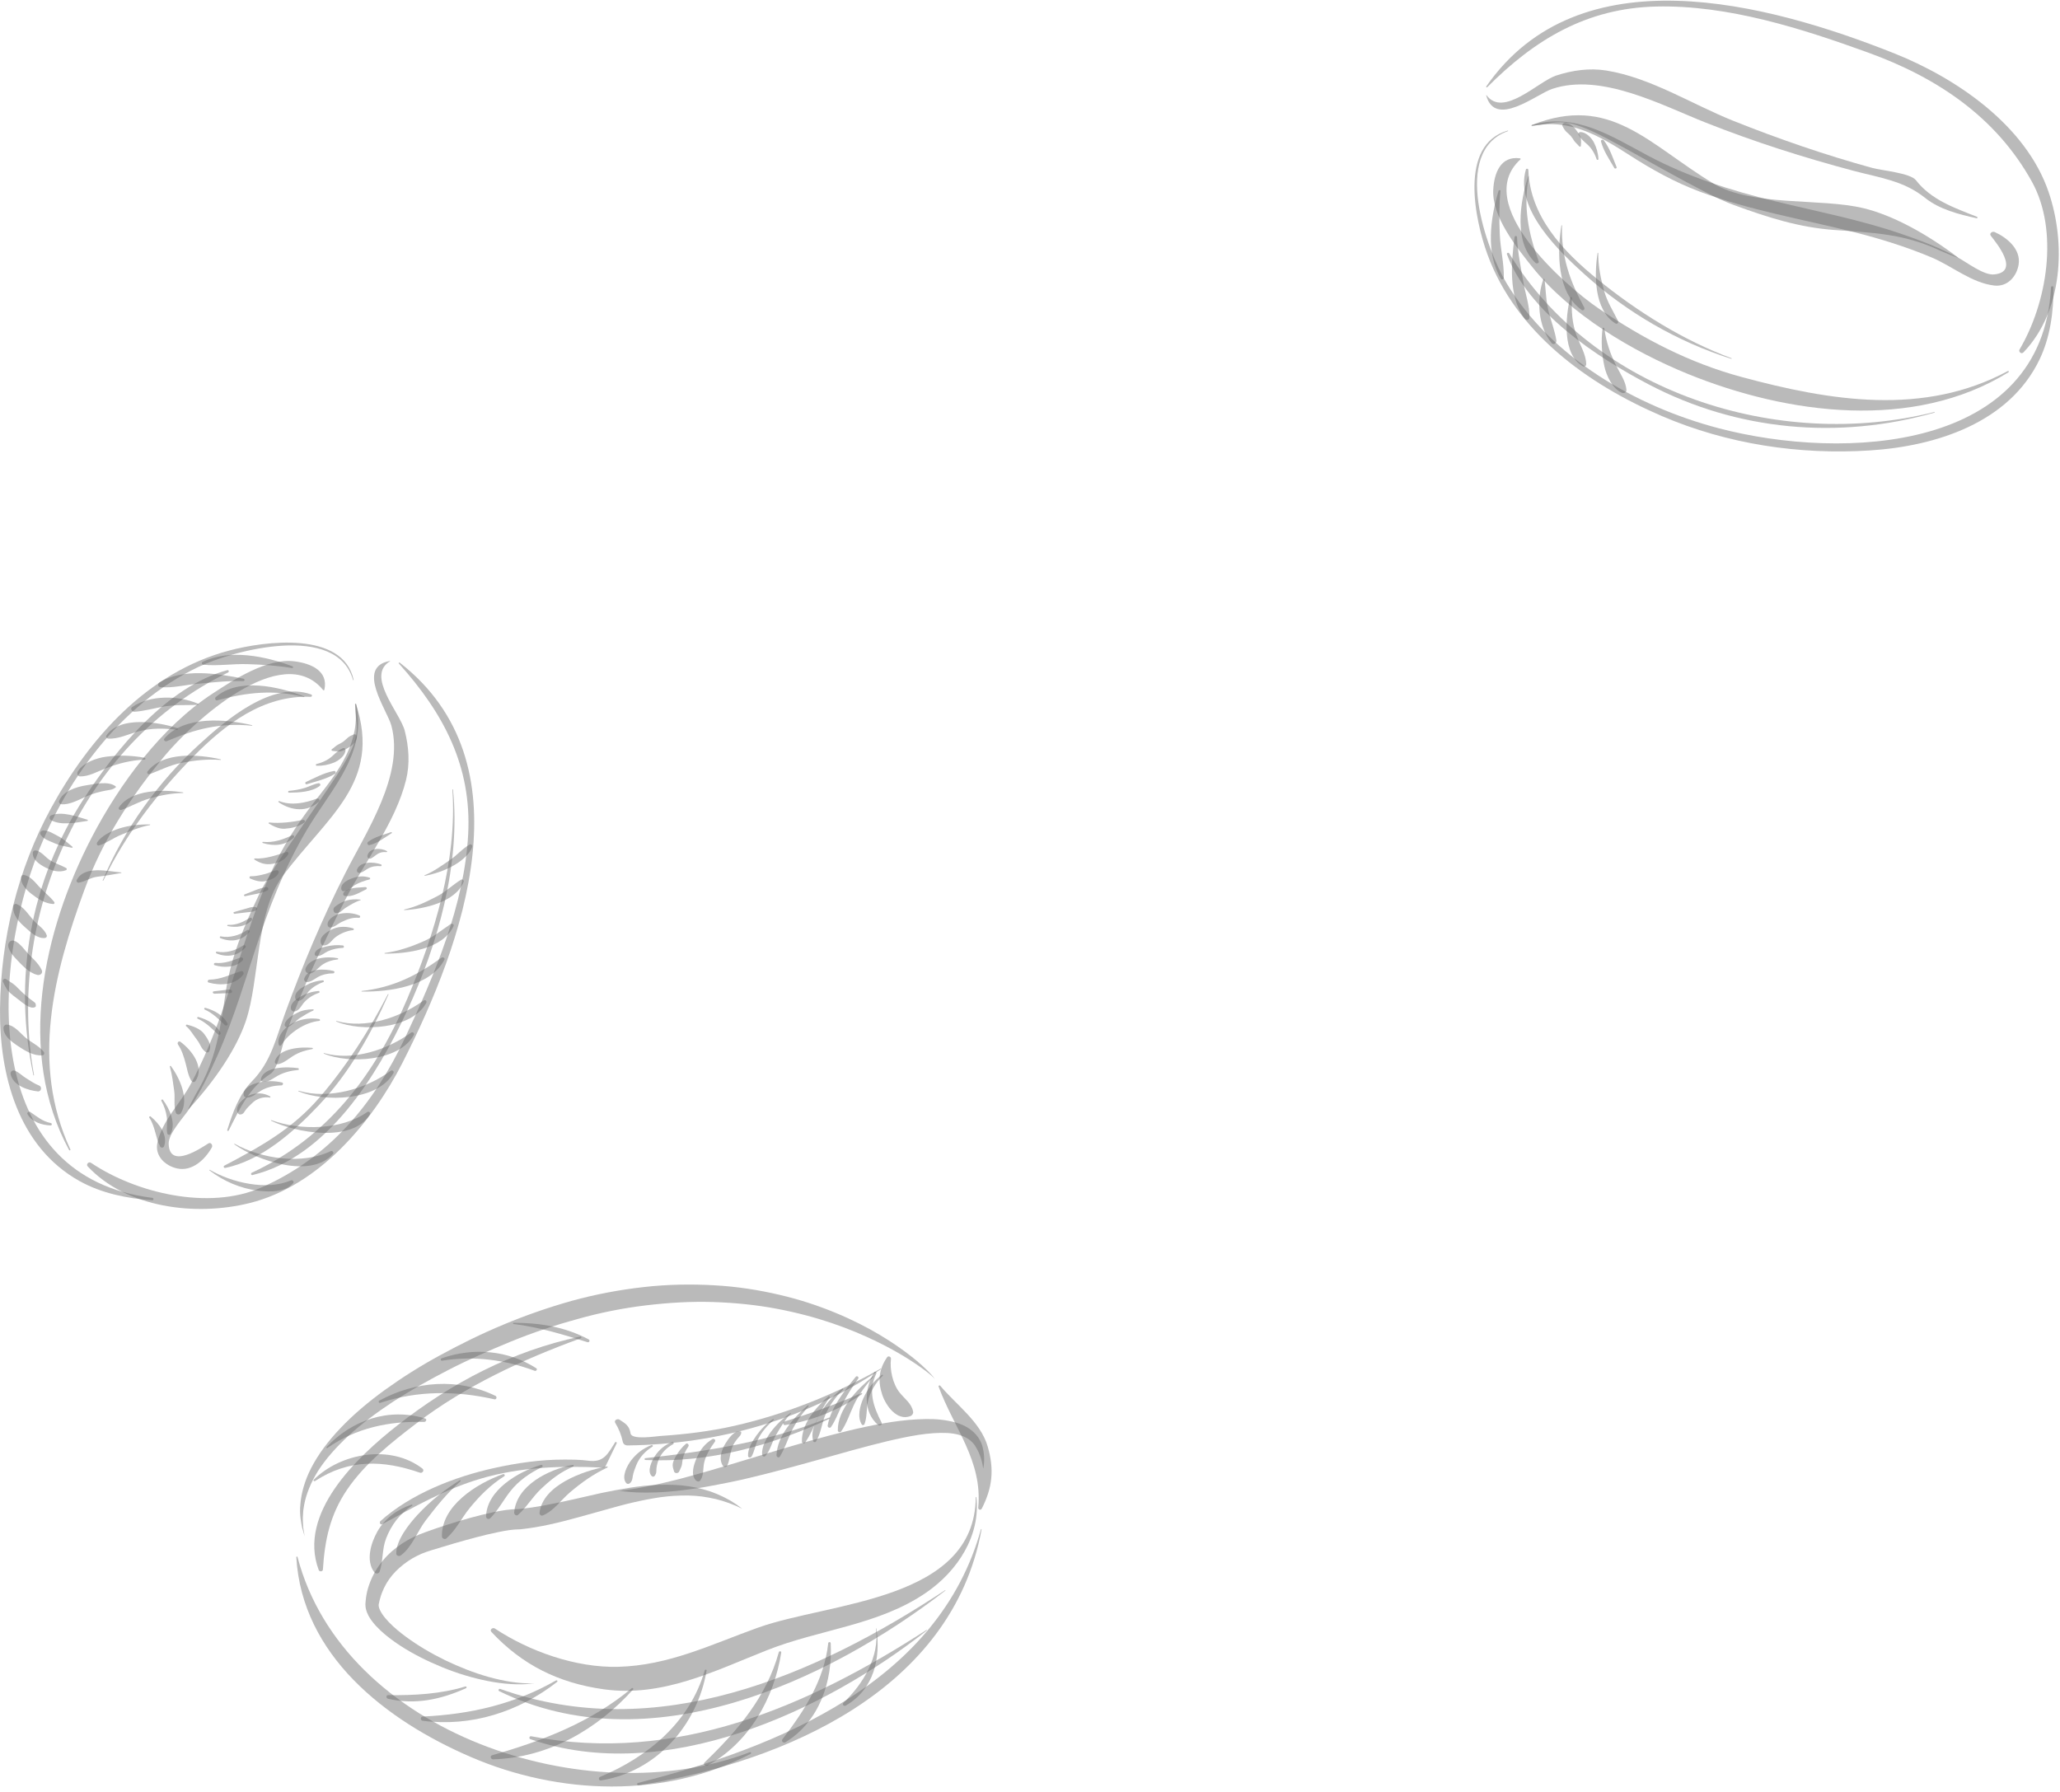 <svg width="292" height="254" viewBox="0 0 292 254" fill="none" xmlns="http://www.w3.org/2000/svg">
<path d="M217.189 17.884C222.425 16.724 226.786 19.297 230.987 22.001C234.15 24.035 237.343 25.811 240.877 27.144C247.947 29.808 255.505 31.065 262.819 32.91C266.567 33.853 270.254 35.003 273.811 36.502C276.747 37.742 279.443 40.087 282.66 40.478C284.575 40.71 285.866 39.159 286.133 37.517C286.487 35.329 284.501 33.684 282.733 32.894C282.416 32.753 281.926 33.076 282.192 33.422C282.833 34.262 286.46 38.546 282.66 38.905C281.178 39.045 278.826 37.207 277.518 36.502C274.962 35.12 272.209 34.079 269.456 33.138C263.667 31.157 257.607 29.988 251.665 28.544C245.435 27.029 239.295 25.093 233.636 22.086C228.434 19.323 223.292 15.895 217.143 17.72C217.033 17.75 217.079 17.91 217.189 17.884Z" fill="#6A6A6A" fill-opacity="0.46"/>
<path d="M210.662 13.505C211.906 18.224 217.776 13.358 219.995 12.611C226.955 10.263 235.564 14.926 241.82 17.398C248.637 20.095 255.641 22.331 262.735 24.215C266.482 25.211 269.822 25.61 272.872 28.049C274.937 29.701 277.637 30.373 280.173 30.938C280.313 30.971 280.36 30.782 280.229 30.733C277.043 29.472 273.736 28.333 271.587 25.554C270.79 24.522 266.702 24.169 265.394 23.807C258.697 21.969 252.124 19.7 245.687 17.127C239.831 14.785 233.992 11.014 227.699 9.999C225.3 9.613 222.861 9.966 220.582 10.71C218.026 11.546 213.087 16.738 210.702 13.489C210.685 13.47 210.655 13.483 210.662 13.505Z" fill="#6A6A6A" fill-opacity="0.46"/>
<path d="M215.468 22.445C212.678 22.057 211.781 24.581 211.664 26.912C211.47 30.726 214.967 35.065 217.213 37.87C222.592 44.586 231.317 49.781 239.269 53.017C253.377 58.76 271.222 61.115 284.699 52.772C284.805 52.707 284.712 52.544 284.599 52.606C272.663 59.018 259.433 56.84 246.86 53.441C239.479 51.447 232.942 48.041 226.673 43.78C221.691 40.397 208.614 28.871 215.511 22.605C215.561 22.563 215.545 22.455 215.468 22.445Z" fill="#6A6A6A" fill-opacity="0.46"/>
<path d="M210.812 12.36C217.529 5.618 224.88 1.164 234.733 0.926C244.903 0.681 255.401 4.044 264.837 7.466C274.607 11.008 282.952 16.618 288.008 25.738C291.888 32.741 290.163 42.958 286.266 49.544C286.069 49.877 286.539 50.249 286.816 49.959C292.425 44.098 292.879 34.485 290.373 27.184C287.15 17.797 277.38 11.093 268.461 7.547C250.493 0.407 223.825 -6.702 210.675 12.256C210.618 12.337 210.742 12.429 210.812 12.36Z" fill="#6A6A6A" fill-opacity="0.46"/>
<path d="M213.714 18.51C206.724 20.518 209.103 31.273 210.828 36.024C214.845 47.077 224.976 54.439 235.58 58.988C244.816 62.952 255.043 64.509 265.093 63.853C274.506 63.242 284.79 59.909 289.088 50.985C290.623 47.798 291.087 44.233 291.077 40.742C291.077 40.52 290.736 40.523 290.726 40.742C289.522 63.997 261.416 65.365 243.655 60.718C231.823 57.623 219.824 50.645 213.524 40.099C210.731 35.423 205.646 21.465 213.738 18.591C213.791 18.572 213.768 18.493 213.714 18.51Z" fill="#6A6A6A" fill-opacity="0.46"/>
<path d="M212.423 27.044C211.256 30.878 210.562 35.886 212.75 39.514C212.864 39.7 213.154 39.615 213.161 39.403C213.214 37.346 212.68 35.325 212.594 33.264C212.507 31.201 212.484 29.137 212.684 27.08C212.697 26.93 212.467 26.91 212.423 27.044Z" fill="#6A6A6A" fill-opacity="0.46"/>
<path d="M214.685 33.616C214.211 37.181 213.781 42.135 216.14 45.194C216.343 45.455 216.787 45.387 216.794 45.021C216.834 43.326 216.22 41.674 215.933 40.009C215.569 37.867 215.129 35.8 215.035 33.616C215.025 33.39 214.712 33.404 214.685 33.616Z" fill="#6A6A6A" fill-opacity="0.46"/>
<path d="M218.766 39.582C217.772 42.341 217.989 46.308 219.951 48.646C220.234 48.979 220.665 48.604 220.611 48.267C220.398 46.899 219.877 45.567 219.53 44.222C219.14 42.727 219.11 41.136 218.94 39.605C218.926 39.507 218.8 39.484 218.766 39.582Z" fill="#6A6A6A" fill-opacity="0.46"/>
<path d="M222.576 42.208C221.895 44.898 221.408 50.276 224.378 51.922C224.581 52.033 224.842 51.892 224.842 51.66C224.835 50.263 223.947 48.865 223.47 47.553C222.85 45.852 222.713 44.03 222.836 42.244C222.846 42.097 222.613 42.071 222.576 42.208Z" fill="#6A6A6A" fill-opacity="0.46"/>
<path d="M227.154 46.576C226.937 48.385 227.037 50.135 227.414 51.918C227.695 53.247 228.569 55.114 229.884 55.676C230.164 55.797 230.561 55.663 230.544 55.307C230.478 54.096 229.63 52.92 229.096 51.846C228.245 50.142 227.658 48.463 227.418 46.576C227.398 46.41 227.174 46.41 227.154 46.576Z" fill="#6A6A6A" fill-opacity="0.46"/>
<path d="M221.326 31.968C220.722 35.661 220.649 41.486 224.206 43.948C224.436 44.108 224.683 43.808 224.566 43.596C222.517 39.85 221.273 36.324 221.413 31.978C221.416 31.929 221.336 31.919 221.326 31.968Z" fill="#6A6A6A" fill-opacity="0.46"/>
<path d="M216.607 25.034C215.466 28.603 214.525 34.34 217.662 37.275C217.842 37.441 218.196 37.278 218.102 37.023C216.628 33.004 215.913 29.347 216.691 25.057C216.701 25.004 216.624 24.982 216.607 25.034Z" fill="#6A6A6A" fill-opacity="0.46"/>
<path d="M226.458 35.868C225.974 38.898 225.92 43.95 228.993 45.856C229.234 46.007 229.461 45.723 229.354 45.504C228.65 44.061 227.836 42.846 227.392 41.269C226.885 39.473 226.541 37.752 226.544 35.878C226.544 35.832 226.464 35.819 226.458 35.868Z" fill="#6A6A6A" fill-opacity="0.46"/>
<path d="M245.424 50.782C238.567 48.238 232.084 44.173 226.458 39.605C221.496 35.582 216.875 30.655 216.638 24.089C216.631 23.896 216.347 23.854 216.291 24.043C214.662 29.594 220.999 35.644 224.653 38.932C230.562 44.251 237.753 48.453 245.4 50.863C245.457 50.883 245.477 50.801 245.424 50.782Z" fill="#6A6A6A" fill-opacity="0.46"/>
<path d="M274.193 58.408C252.057 63.985 225.903 55.636 213.925 35.917C213.828 35.754 213.534 35.862 213.604 36.048C216.624 44.23 226.277 50.607 233.708 54.499C246.254 61.072 260.592 62.362 274.216 58.493C274.269 58.476 274.246 58.395 274.193 58.408Z" fill="#6A6A6A" fill-opacity="0.46"/>
<path d="M226.576 22.542C226.536 21.713 226.313 20.942 225.936 20.198C225.609 19.558 224.791 18.683 223.991 18.725C223.84 18.735 223.667 18.888 223.737 19.052C223.947 19.544 224.534 20.07 224.941 20.423C225.602 20.997 226.053 21.762 226.319 22.578C226.363 22.712 226.586 22.692 226.576 22.542Z" fill="#6A6A6A" fill-opacity="0.46"/>
<path d="M229.145 23.684C228.614 22.384 228.194 21.029 227.34 19.902C227.196 19.716 226.873 19.818 226.939 20.069C227.306 21.431 228.121 22.593 228.825 23.814C228.921 23.981 229.222 23.866 229.145 23.684Z" fill="#6A6A6A" fill-opacity="0.46"/>
<path d="M224.085 20.674C224.119 20.345 224.122 20.021 224.095 19.695C224.065 19.332 223.788 18.967 223.592 18.673C223.158 18.026 222.701 17.54 221.9 17.429C221.61 17.386 221.336 17.647 221.503 17.931C221.646 18.173 221.753 18.395 221.947 18.604C222.144 18.816 222.39 18.993 222.591 19.208C222.798 19.433 222.961 19.695 223.125 19.949C223.305 20.237 223.628 20.462 223.839 20.74C223.919 20.844 224.072 20.805 224.085 20.674Z" fill="#6A6A6A" fill-opacity="0.46"/>
<path d="M217.169 17.781C220.286 17.712 220.87 16.39 225.768 18.643C230.219 20.687 241.124 27.374 245.752 29.059C250.51 30.793 254.938 32.242 260.05 32.605C265.572 32.997 269.96 33.134 275.035 35.544C275.402 35.717 277.852 36.739 277.535 36.5C272.933 33.013 268.172 30.492 264.184 29.523C258.081 28.037 248.371 29.336 242.876 26.019C233.65 20.445 228.294 13.298 217.159 17.719C217.123 17.732 217.129 17.778 217.169 17.781Z" fill="#6A6A6A" fill-opacity="0.46"/>
<path d="M132.508 195.489C132.508 195.489 132.241 195.159 131.624 194.673C131.013 194.173 130.069 193.504 128.835 192.71C126.355 191.14 122.622 189.167 117.87 187.554C115.498 186.751 112.872 186.056 110.055 185.524C107.242 184.995 104.233 184.684 101.116 184.58C98 184.475 94.776 184.668 91.526 185.057C88.28 185.448 85.006 186.098 81.803 187.009C78.593 187.888 75.437 188.945 72.387 190.196C69.35 191.45 66.374 192.756 63.591 194.193C60.808 195.623 58.172 197.108 55.78 198.666C53.398 200.24 51.235 201.853 49.413 203.518C47.608 205.196 46.11 206.897 45.052 208.576C44.008 210.26 43.387 211.893 43.124 213.29C43.077 213.643 42.993 213.976 42.977 214.293C42.957 214.61 42.94 214.91 42.923 215.188C42.923 215.743 42.96 216.219 42.987 216.608C43.117 217.375 43.184 217.783 43.184 217.783C43.184 217.783 43.064 217.385 42.84 216.631C42.69 215.87 42.423 214.711 42.58 213.222C42.7 211.74 43.16 209.937 44.128 208.073C45.089 206.208 46.51 204.285 48.289 202.424C50.067 200.556 52.2 198.741 54.592 197.014C56.984 195.293 59.611 193.624 62.433 192.096C65.256 190.562 68.226 189.083 71.353 187.786C74.462 186.48 77.736 185.341 81.062 184.407C84.399 183.489 87.816 182.843 91.209 182.464C94.603 182.072 97.983 182.023 101.23 182.206C104.48 182.382 107.596 182.879 110.489 183.558C113.389 184.227 116.055 185.125 118.437 186.111C123.219 188.08 126.826 190.441 129.155 192.276C130.329 193.19 131.174 194 131.727 194.565C132.285 195.13 132.508 195.489 132.508 195.489Z" fill="#6A6A6A" fill-opacity="0.46"/>
<path d="M139.372 208.202C139.372 208.202 139.345 207.98 139.265 207.585C139.185 207.19 139.035 206.616 138.751 205.946C138.671 205.78 138.594 205.607 138.494 205.43C138.427 205.303 138.284 205.065 138.177 204.895C137.964 204.591 137.65 204.261 137.276 204.01C136.519 203.497 135.461 203.21 134.243 203.145C133.022 203.083 131.654 203.197 130.212 203.409C128.764 203.634 127.239 203.964 125.661 204.336C122.504 205.097 119.144 206.057 115.761 207.007C112.377 207.951 108.964 208.878 105.724 209.629C104.106 210.011 102.521 210.321 101.016 210.602C99.514 210.893 98.076 211.099 96.745 211.259C94.082 211.595 91.83 211.637 90.265 211.572C89.484 211.543 88.87 211.471 88.456 211.425C88.043 211.37 87.822 211.337 87.822 211.337C87.822 211.337 88.043 211.311 88.456 211.259C88.87 211.216 89.471 211.115 90.231 211.001C91.75 210.746 93.888 210.295 96.424 209.636C97.692 209.306 99.057 208.914 100.502 208.509C101.95 208.098 103.462 207.624 105.037 207.158C108.183 206.211 111.543 205.176 114.943 204.219C118.347 203.269 121.794 202.384 125.114 201.796C126.775 201.502 128.404 201.297 129.975 201.212C130.763 201.169 131.534 201.153 132.284 201.176C133.039 201.208 133.773 201.293 134.473 201.427C135.177 201.561 135.851 201.747 136.469 202.021C137.089 202.296 137.64 202.665 138.077 203.092C138.517 203.523 138.831 203.984 139.058 204.483C139.155 204.722 139.215 204.878 139.282 205.143C139.338 205.358 139.375 205.567 139.412 205.763C139.539 206.547 139.509 207.164 139.465 207.579C139.448 207.784 139.418 207.938 139.398 208.042C139.382 208.147 139.372 208.202 139.372 208.202Z" fill="#6A6A6A" fill-opacity="0.46"/>
<path d="M105.204 213.878L104.28 213.454L103.343 213.085L102.392 212.765C102.071 212.667 101.748 212.592 101.427 212.503C100.78 212.353 100.129 212.242 99.479 212.147L98.498 212.05L97.513 212.007C96.853 212.004 96.199 212.02 95.545 212.056C94.891 212.098 94.237 212.167 93.586 212.255C92.281 212.445 90.987 212.706 89.695 213.003C88.401 213.303 87.113 213.656 85.821 214.028L81.911 215.112C79.281 215.837 76.579 216.506 73.746 216.8L73.682 216.807H73.555C72.715 216.807 71.633 216.983 70.609 217.199C69.565 217.414 68.514 217.662 67.463 217.943C66.415 218.227 65.36 218.505 64.313 218.815L61.176 219.762C60.629 219.925 60.242 220.065 59.708 220.284C59.294 220.47 58.847 220.686 58.42 220.941C57.569 221.443 56.795 222.057 56.104 222.749C55.417 223.448 54.846 224.248 54.429 225.127C54.222 225.564 54.042 226.018 53.912 226.488C53.835 226.72 53.785 226.958 53.735 227.197L53.695 227.376L53.685 227.422V227.435C53.678 227.484 53.688 227.38 53.685 227.393V227.419L53.675 227.52C53.665 227.615 53.682 227.575 53.675 227.608C53.672 227.621 53.685 227.677 53.685 227.709C53.732 228.033 53.932 228.45 54.199 228.842C54.463 229.237 54.796 229.619 55.15 229.992C55.867 230.73 56.691 231.409 57.552 232.042C59.278 233.309 61.159 234.416 63.118 235.369C65.08 236.31 67.119 237.126 69.231 237.724C71.34 238.305 73.529 238.71 75.751 238.641C73.545 238.928 71.28 238.729 69.088 238.298C66.889 237.857 64.736 237.195 62.664 236.346C60.589 235.494 58.57 234.494 56.672 233.257C55.727 232.63 54.81 231.954 53.952 231.161C53.528 230.759 53.114 230.335 52.744 229.838C52.377 229.345 52.023 228.79 51.857 228.046C51.84 227.944 51.82 227.866 51.81 227.745C51.8 227.641 51.793 227.468 51.797 227.425L51.8 227.324L51.806 227.22L51.813 227.164L51.833 226.942C51.86 226.642 51.893 226.344 51.953 226.051C52.053 225.46 52.237 224.882 52.45 224.317C52.881 223.187 53.515 222.132 54.296 221.202C55.07 220.265 56.004 219.465 57.022 218.799C57.526 218.466 58.06 218.168 58.644 217.884C59.121 217.656 59.765 217.388 60.272 217.215C61.33 216.826 62.387 216.467 63.455 216.131C64.523 215.791 65.597 215.462 66.685 215.168C67.773 214.871 68.877 214.596 70.002 214.358C71.143 214.136 72.264 213.924 73.642 213.934L73.455 213.937C74.096 213.871 74.74 213.796 75.384 213.705C76.031 213.61 76.679 213.499 77.329 213.378C78.624 213.13 79.932 212.863 81.243 212.562L85.214 211.658C86.552 211.38 87.903 211.119 89.272 210.907C89.956 210.802 90.646 210.708 91.337 210.632C92.031 210.567 92.728 210.521 93.429 210.495C94.13 210.472 94.831 210.476 95.531 210.502L96.586 210.57L97.63 210.701L98.668 210.887L99.689 211.132C100.026 211.233 100.363 211.325 100.693 211.432C101.02 211.56 101.347 211.674 101.668 211.808C102.305 212.079 102.925 212.383 103.519 212.725L104.387 213.277L105.204 213.878Z" fill="#6A6A6A" fill-opacity="0.46"/>
<path d="M138.312 212.261C138.182 226.977 117.644 227.092 107.454 230.739C100.837 233.109 94.807 236.113 87.61 236.293C81.624 236.44 75.054 234.112 70.145 230.863C69.835 230.661 69.361 231.036 69.648 231.34C74.013 236.028 79.185 238.588 85.581 239.48C93.916 240.639 101.244 236.897 108.735 233.932C116.203 230.974 124.544 230.409 131.285 225.773C135.736 222.713 139.013 217.688 138.399 212.252C138.392 212.196 138.312 212.206 138.312 212.261Z" fill="#6A6A6A" fill-opacity="0.46"/>
<path d="M139.049 216.796C133.08 238.389 110.567 247.626 90.423 252.759C90.229 252.808 90.313 253.121 90.506 253.089C111.388 249.791 134.988 239.489 139.136 216.813C139.146 216.754 139.062 216.748 139.049 216.796Z" fill="#6A6A6A" fill-opacity="0.46"/>
<path d="M42 220.756C42.814 234.649 54.6 243.841 66.722 249.071C79.235 254.469 94.18 254.991 106.396 248.634C106.539 248.559 106.459 248.333 106.299 248.395C83.276 257.228 48.69 245.689 42.17 220.717C42.144 220.619 41.997 220.665 42 220.756Z" fill="#6A6A6A" fill-opacity="0.46"/>
<path d="M124.825 194.024C118.361 197.677 111.411 200.459 104.14 202.121C100.673 202.912 97.13 203.336 93.583 203.571C92.962 203.61 89.529 204.169 89.378 203.202C89.212 202.112 88.648 201.801 87.817 201.256C87.523 201.067 87.003 201.331 87.203 201.703C87.707 202.526 88.064 203.408 88.271 204.355C88.334 204.714 88.608 204.913 88.971 204.91C101.778 204.75 114.294 201.207 124.878 194.092C124.925 194.06 124.875 193.998 124.825 194.024Z" fill="#6A6A6A" fill-opacity="0.46"/>
<path d="M87.193 204.468C86.159 206.097 85.598 207.374 83.383 207.074C82.231 206.917 81.09 206.92 79.933 206.917C76.599 206.91 73.286 207.397 70.042 208.115C64.41 209.359 58.237 211.769 53.929 215.632C53.729 215.811 53.903 216.229 54.186 216.076C58.781 213.591 63.069 211.116 68.137 209.62C73.76 207.959 79.642 207.763 85.468 208.057C85.628 208.066 85.762 208.007 85.832 207.861C86.362 206.773 86.89 205.686 87.417 204.599C87.48 204.468 87.273 204.341 87.193 204.468Z" fill="#6A6A6A" fill-opacity="0.46"/>
<path d="M124.163 230.876C124.71 234.818 122.351 238.726 119.572 241.374C119.332 241.606 119.592 241.959 119.889 241.789C123.89 239.454 124.864 235.092 124.227 230.87C124.22 230.831 124.156 230.837 124.163 230.876Z" fill="#6A6A6A" fill-opacity="0.46"/>
<path d="M117.401 232.935C116.83 238.169 114.068 242.443 110.911 246.557C110.694 246.841 111.048 247.161 111.338 246.982C116.176 244.027 118.042 238.303 117.751 232.941C117.741 232.745 117.424 232.739 117.401 232.935Z" fill="#6A6A6A" fill-opacity="0.46"/>
<path d="M110.393 234.228C108.631 240.611 104.564 245.326 99.862 249.858C99.592 250.119 100.016 250.436 100.29 250.286C106.232 247.021 109.729 240.716 110.74 234.28C110.777 234.058 110.45 234.019 110.393 234.228Z" fill="#6A6A6A" fill-opacity="0.46"/>
<path d="M99.895 236.795C97.823 244.05 91.936 249.03 85.046 251.906C84.782 252.017 84.869 252.448 85.173 252.403C93.154 251.129 98.874 244.468 100.155 236.834C100.185 236.668 99.938 236.639 99.895 236.795Z" fill="#6A6A6A" fill-opacity="0.46"/>
<path d="M89.557 239.319C83.835 244.122 76.907 246.796 69.754 248.83C69.403 248.931 69.573 249.418 69.9 249.408C77.752 249.17 84.635 245.176 89.741 239.502C89.837 239.394 89.671 239.224 89.557 239.319Z" fill="#6A6A6A" fill-opacity="0.46"/>
<path d="M78.808 238.228C72.959 241.578 66.646 243.041 59.922 243.341C59.569 243.358 59.565 243.893 59.906 243.939C66.803 244.85 73.58 242.652 78.965 238.434C79.102 238.329 78.952 238.146 78.808 238.228Z" fill="#6A6A6A" fill-opacity="0.46"/>
<path d="M65.962 239.082C62.415 240.163 58.702 240.352 55.011 240.306C54.694 240.303 54.727 240.754 54.998 240.819C58.842 241.723 62.522 240.92 66.059 239.324C66.213 239.252 66.122 239.033 65.962 239.082Z" fill="#6A6A6A" fill-opacity="0.46"/>
<path d="M133.963 225.433C115.551 237.583 93.091 247.339 70.909 239.431C70.695 239.356 70.565 239.646 70.769 239.748C91.917 250.066 117.083 238.54 134.003 225.485C134.037 225.459 133.997 225.41 133.963 225.433Z" fill="#6A6A6A" fill-opacity="0.46"/>
<path d="M131.324 231.069C114.513 241.938 95.764 250.091 75.29 246.134C75.046 246.088 74.933 246.464 75.166 246.546C94.156 253.131 116.752 242.667 131.377 231.137C131.421 231.101 131.371 231.036 131.324 231.069Z" fill="#6A6A6A" fill-opacity="0.46"/>
<path d="M86.043 207.883C82.683 208.503 76.92 210.537 76.48 214.459C76.453 214.707 76.7 214.942 76.957 214.831C78.568 214.132 79.483 212.676 80.794 211.559C82.422 210.171 84.127 208.96 86.083 208.049C86.166 208.01 86.143 207.866 86.043 207.883Z" fill="#6A6A6A" fill-opacity="0.46"/>
<path d="M81.177 207.668C77.757 208.318 73.189 210.577 72.882 214.42C72.858 214.688 73.189 214.969 73.439 214.747C74.68 213.64 75.461 212.229 76.679 211.08C78.09 209.741 79.412 208.693 81.237 207.916C81.367 207.86 81.327 207.638 81.177 207.668Z" fill="#6A6A6A" fill-opacity="0.46"/>
<path d="M76.681 207.675C73.471 208.625 69.036 211.221 68.896 214.94C68.883 215.286 69.266 215.465 69.52 215.204C70.601 214.091 71.355 212.671 72.306 211.446C73.478 209.938 75.086 208.811 76.811 207.995C77.014 207.897 76.898 207.609 76.681 207.675Z" fill="#6A6A6A" fill-opacity="0.46"/>
<path d="M71.306 208.975C67.596 210.298 62.534 213.452 62.644 217.827C62.651 218.108 63.058 218.288 63.275 218.095C64.686 216.835 65.423 215.192 66.615 213.739C68.036 212.002 69.561 210.487 71.476 209.272C71.646 209.161 71.486 208.91 71.306 208.975Z" fill="#6A6A6A" fill-opacity="0.46"/>
<path d="M65.167 209.849C62.978 211.223 60.976 212.817 59.224 214.704C57.969 216.056 56.144 218.348 56.168 220.242C56.171 220.545 56.575 220.673 56.798 220.509C58.39 219.367 59.144 217.114 60.332 215.556C61.867 213.545 63.358 211.684 65.274 209.986C65.357 209.911 65.264 209.787 65.167 209.849Z" fill="#6A6A6A" fill-opacity="0.46"/>
<path d="M58.338 213.302C56.316 213.968 54.554 215.258 53.503 217.096C52.556 218.765 51.822 221.266 53.053 222.889C53.24 223.134 53.7 223.117 53.807 222.804C54.344 221.263 54.12 219.679 54.724 218.109C55.455 216.202 56.673 214.559 58.425 213.449C58.512 213.397 58.428 213.273 58.338 213.302Z" fill="#6A6A6A" fill-opacity="0.46"/>
<path d="M92.359 204.856C91.188 205.3 90.24 206.028 89.48 207.005C88.902 207.743 88.045 209.391 88.755 210.234C88.916 210.42 89.149 210.4 89.313 210.24C89.62 209.947 89.63 209.669 89.696 209.258C89.783 208.742 89.99 208.232 90.177 207.743C90.611 206.623 91.465 205.715 92.486 205.078C92.613 205 92.493 204.804 92.359 204.856Z" fill="#6A6A6A" fill-opacity="0.46"/>
<path d="M95.262 204.43C94.241 204.825 93.433 205.501 92.839 206.406C92.392 207.085 91.688 208.525 92.362 209.237C92.476 209.354 92.672 209.387 92.783 209.243C92.939 209.034 93.033 208.838 93.033 208.571C93.033 208.012 93.143 207.49 93.347 206.971C93.714 206.011 94.478 205.227 95.392 204.75C95.586 204.646 95.479 204.345 95.262 204.43Z" fill="#6A6A6A" fill-opacity="0.46"/>
<path d="M97.207 204.696C96.633 205.196 96.183 205.77 95.809 206.426C95.629 206.746 95.422 207.145 95.362 207.511C95.305 207.87 95.439 208.248 95.542 208.591C95.642 208.918 96.15 208.898 96.273 208.604C96.377 208.353 96.513 208.118 96.6 207.86C96.707 207.55 96.7 207.194 96.767 206.871C96.897 206.221 97.197 205.607 97.571 205.062C97.728 204.833 97.441 204.487 97.207 204.696Z" fill="#6A6A6A" fill-opacity="0.46"/>
<path d="M100.961 204.028C99.88 204.684 99.236 205.543 98.749 206.686C98.348 207.616 97.865 209.046 98.635 209.866C98.796 210.039 99.106 210.098 99.263 209.872C99.803 209.105 99.61 208.152 99.837 207.254C100.083 206.255 100.721 205.219 101.328 204.393C101.508 204.148 101.215 203.874 100.961 204.028Z" fill="#6A6A6A" fill-opacity="0.46"/>
<path d="M104.992 202.939C104.121 202.652 103.21 204.02 102.836 204.621C102.273 205.525 101.822 206.857 102.486 207.827C102.636 208.052 102.983 207.984 103.09 207.758C103.467 206.968 103.467 206.002 103.787 205.179C103.978 204.689 104.275 204.255 104.615 203.857C104.852 203.582 105.069 203.419 105.069 203.044C105.069 203.001 105.032 202.952 104.992 202.939Z" fill="#6A6A6A" fill-opacity="0.46"/>
<path d="M109.55 201.183C108.629 201.826 107.865 202.594 107.218 203.505C106.654 204.298 105.973 205.408 106.033 206.398C106.05 206.678 106.42 206.682 106.537 206.473C106.964 205.715 107.077 204.791 107.474 203.994C107.988 202.959 108.769 202.065 109.657 201.32C109.74 201.248 109.643 201.118 109.55 201.183Z" fill="#6A6A6A" fill-opacity="0.46"/>
<path d="M112.037 200.31C110.959 201.09 110.001 201.995 109.217 203.059C108.62 203.866 107.899 205.24 108.039 206.259C108.069 206.488 108.356 206.566 108.506 206.393C109.187 205.606 109.437 204.404 109.964 203.497C110.612 202.38 111.216 201.335 112.097 200.372C112.133 200.333 112.077 200.28 112.037 200.31Z" fill="#6A6A6A" fill-opacity="0.46"/>
<path d="M114.487 199.237C112.502 200.981 110.153 203.547 110.069 206.3C110.063 206.522 110.383 206.75 110.537 206.499C111.204 205.415 111.594 204.22 112.125 203.071C112.752 201.716 113.623 200.488 114.611 199.361C114.674 199.286 114.564 199.172 114.487 199.237Z" fill="#6A6A6A" fill-opacity="0.46"/>
<path d="M117.429 197.95C115.613 199.563 113.601 201.842 113.668 204.382C113.671 204.601 114.015 204.702 114.135 204.516C115.477 202.478 116.087 200.105 117.612 198.132C117.699 198.018 117.542 197.848 117.429 197.95Z" fill="#6A6A6A" fill-opacity="0.46"/>
<path d="M119.395 196.852C118.231 197.753 117.21 198.824 116.452 200.078C115.715 201.306 114.841 202.847 115.278 204.306C115.321 204.453 115.568 204.496 115.655 204.362C116.346 203.278 116.462 201.887 116.943 200.705C117.513 199.294 118.431 198.047 119.516 196.976C119.586 196.904 119.472 196.793 119.395 196.852Z" fill="#6A6A6A" fill-opacity="0.46"/>
<path d="M121.3 195.184C119.735 197.104 117.713 199.621 117.322 202.103C117.282 202.347 117.636 202.524 117.79 202.302C118.44 201.361 118.807 200.304 119.308 199.278C119.969 197.936 120.769 196.666 121.644 195.448C121.807 195.223 121.477 194.965 121.3 195.184Z" fill="#6A6A6A" fill-opacity="0.46"/>
<path d="M123.737 195.109C121.545 196.898 118.702 199.788 118.759 202.798C118.762 203.024 119.099 203.112 119.226 202.932C120.003 201.825 120.447 200.421 121.021 199.2C121.718 197.721 122.696 196.386 123.8 195.171C123.834 195.135 123.777 195.08 123.737 195.109Z" fill="#6A6A6A" fill-opacity="0.46"/>
<path d="M125.007 194.902C123.843 195.786 122.982 196.9 122.384 198.216C121.897 199.277 121.477 200.887 122.158 201.941C122.248 202.078 122.478 202.043 122.535 201.899C122.915 200.939 122.798 199.744 123.015 198.725C123.315 197.315 124.11 196.041 125.131 195.022C125.201 194.95 125.084 194.843 125.007 194.902Z" fill="#6A6A6A" fill-opacity="0.46"/>
<path d="M123.928 194.521C122.524 196.764 122.287 200.199 124.489 202.027C124.716 202.214 125.106 201.952 124.966 201.681C123.788 199.379 123.014 197.179 124.225 194.697C124.312 194.524 124.032 194.354 123.928 194.521Z" fill="#6A6A6A" fill-opacity="0.46"/>
<path d="M117.53 200.957C109.112 204.349 100.459 205.724 91.48 206.716C91.334 206.733 91.32 206.964 91.474 206.971C100.516 207.418 109.502 204.881 117.597 201.117C117.697 201.071 117.637 200.914 117.53 200.957Z" fill="#6A6A6A" fill-opacity="0.46"/>
<path d="M122.097 197.492C118.557 199.059 114.88 200.381 111.173 201.527C110.889 201.616 111.006 202.073 111.296 202.024C115.327 201.364 118.841 199.914 122.181 197.639C122.261 197.583 122.187 197.449 122.097 197.492Z" fill="#6A6A6A" fill-opacity="0.46"/>
<path d="M125.748 192.406C124.57 194.11 124.407 195.795 125.058 197.732C125.571 199.263 127.133 201.486 129.048 200.752C129.292 200.66 129.482 200.389 129.435 200.128C129.229 198.959 128.211 198.29 127.507 197.399C126.532 196.168 126.109 194.15 126.292 192.638C126.329 192.357 125.932 192.142 125.748 192.406Z" fill="#6A6A6A" fill-opacity="0.46"/>
<path d="M82.267 189.471C72.564 191.525 64.028 196.014 56.314 202.078C50.571 206.587 42.166 214.537 45.179 222.573C45.279 222.841 45.75 222.815 45.77 222.508C46.033 218.341 46.774 214.779 49.16 211.233C51.692 207.475 55.483 204.481 59.077 201.741C65.98 196.484 74.155 192.687 82.327 189.719C82.464 189.67 82.414 189.441 82.267 189.471Z" fill="#6A6A6A" fill-opacity="0.46"/>
<path d="M44.65 209.959C49.455 206.822 54.27 206.959 59.516 208.774C59.883 208.898 60.2 208.438 59.873 208.186C55.378 204.722 48.294 205.96 44.47 209.776C44.36 209.884 44.534 210.034 44.65 209.959Z" fill="#6A6A6A" fill-opacity="0.46"/>
<path d="M46.406 205.27C50.48 202.417 55.175 201.44 60.113 201.578C60.383 201.587 60.57 201.182 60.26 201.088C55.121 199.504 49.846 201.333 46.282 205.15C46.215 205.221 46.325 205.326 46.406 205.27Z" fill="#6A6A6A" fill-opacity="0.46"/>
<path d="M53.907 198.869C59.239 197.106 64.648 197.148 70.083 198.37C70.39 198.438 70.487 198.004 70.23 197.88C64.915 195.307 58.905 195.767 53.78 198.549C53.587 198.654 53.687 198.944 53.907 198.869Z" fill="#6A6A6A" fill-opacity="0.46"/>
<path d="M62.665 192.897C67.153 192.165 71.558 192.759 75.789 194.33C76.012 194.415 76.229 194.105 76.012 193.964C71.965 191.385 67.093 190.993 62.585 192.563C62.398 192.629 62.468 192.929 62.665 192.897Z" fill="#6A6A6A" fill-opacity="0.46"/>
<path d="M72.785 187.69C76.375 188.131 79.835 189.189 83.262 190.27C83.532 190.355 83.686 190.012 83.439 189.878C80.122 188.102 76.528 187.524 72.791 187.521C72.691 187.521 72.688 187.681 72.785 187.69Z" fill="#6A6A6A" fill-opacity="0.46"/>
<path d="M133.045 196.572C135.207 202.459 139.304 207.083 138.66 213.731C138.63 214.025 139.027 214.139 139.161 213.875C140.696 210.861 140.939 208.301 140.008 205.075C138.987 201.545 135.524 199.139 133.275 196.448C133.181 196.337 132.994 196.435 133.045 196.572Z" fill="#6A6A6A" fill-opacity="0.46"/>
<path d="M50.32 99.864C51.104 105.059 48.151 109.117 45.075 113.013C42.763 115.942 40.707 118.919 39.079 122.266C35.829 128.963 33.97 136.241 31.534 143.235C30.286 146.82 28.832 150.334 27.033 153.687C25.548 156.459 22.952 158.908 22.308 162.016C21.924 163.871 23.406 165.249 25.061 165.634C27.26 166.143 29.092 164.331 30.029 162.666C30.2 162.369 29.906 161.866 29.532 162.098C28.628 162.663 23.987 165.876 23.91 162.137C23.88 160.681 25.932 158.529 26.753 157.305C28.354 154.915 29.626 152.309 30.794 149.697C33.253 144.198 34.904 138.373 36.83 132.685C38.849 126.726 41.291 120.882 44.785 115.592C47.998 110.727 51.882 105.97 50.494 99.831C50.47 99.72 50.304 99.753 50.32 99.864Z" fill="#6A6A6A" fill-opacity="0.46"/>
<path d="M55.275 93.699C50.374 94.551 54.885 100.65 55.479 102.874C57.337 109.842 51.932 117.884 48.936 123.8C45.669 130.249 42.856 136.91 40.394 143.688C39.092 147.267 38.435 150.496 35.715 153.288C33.874 155.175 32.983 157.758 32.215 160.191C32.172 160.324 32.359 160.383 32.419 160.262C33.947 157.249 35.358 154.108 38.355 152.224C39.466 151.522 40.14 147.564 40.607 146.314C42.989 139.92 45.802 133.681 48.919 127.594C51.748 122.06 56.036 116.65 57.551 110.589C58.128 108.278 57.955 105.871 57.371 103.592C56.714 101.036 51.798 95.818 55.292 93.738C55.312 93.725 55.302 93.692 55.275 93.699Z" fill="#6A6A6A" fill-opacity="0.46"/>
<path d="M45.975 97.799C46.586 95.106 44.083 94.041 41.718 93.747C37.844 93.271 33.156 96.347 30.126 98.328C22.875 103.063 16.916 111.18 13.012 118.69C6.085 132.018 2.324 149.249 9.795 163.034C9.855 163.145 10.025 163.064 9.975 162.949C4.349 150.816 7.576 138.072 11.997 126.066C14.593 119.016 18.564 112.898 23.382 107.105C27.209 102.501 39.953 90.623 45.809 97.832C45.852 97.884 45.962 97.871 45.975 97.799Z" fill="#6A6A6A" fill-opacity="0.46"/>
<path d="M56.535 94.059C62.895 101.128 66.873 108.638 66.362 118.27C65.838 128.212 61.611 138.197 57.406 147.144C53.049 156.407 46.699 164.119 37.019 168.358C29.588 171.61 19.308 169.148 12.898 164.844C12.571 164.625 12.157 165.056 12.43 165.35C17.976 171.27 27.736 172.446 35.364 170.555C45.177 168.126 52.752 159.104 57.046 150.673C65.692 133.685 74.968 108.21 56.652 93.931C56.576 93.869 56.472 93.987 56.535 94.059Z" fill="#6A6A6A" fill-opacity="0.46"/>
<path d="M50.124 96.37C48.609 89.395 37.468 90.897 32.496 92.22C20.931 95.296 12.655 104.618 7.21 114.615C2.465 123.324 0.103 133.188 0.003 143.042C-0.094 152.273 2.518 162.561 11.284 167.436C14.417 169.176 18.014 169.898 21.568 170.156C21.795 170.172 21.818 169.839 21.595 169.813C-2.006 166.865 -1.255 139.339 4.831 122.364C8.888 111.056 16.91 99.883 28.141 94.538C33.116 92.171 47.728 88.272 50.037 96.386C50.054 96.438 50.137 96.425 50.124 96.37Z" fill="#6A6A6A" fill-opacity="0.46"/>
<path d="M41.459 94.46C37.645 93.026 32.593 91.965 28.733 93.826C28.532 93.921 28.596 94.212 28.809 94.234C30.902 94.443 33.004 94.078 35.109 94.15C37.218 94.221 39.324 94.355 41.406 94.708C41.556 94.734 41.593 94.509 41.459 94.46Z" fill="#6A6A6A" fill-opacity="0.46"/>
<path d="M34.505 96.214C30.912 95.479 25.897 94.683 22.6 96.753C22.316 96.929 22.353 97.37 22.727 97.406C24.449 97.572 26.177 97.099 27.899 96.945C30.111 96.753 32.246 96.482 34.479 96.557C34.712 96.563 34.722 96.26 34.505 96.214Z" fill="#6A6A6A" fill-opacity="0.46"/>
<path d="M28.075 99.761C25.335 98.582 21.278 98.487 18.749 100.228C18.385 100.476 18.735 100.927 19.082 100.901C20.494 100.796 21.889 100.391 23.287 100.153C24.842 99.885 26.463 99.98 28.038 99.927C28.138 99.924 28.168 99.803 28.075 99.761Z" fill="#6A6A6A" fill-opacity="0.46"/>
<path d="M25.139 103.218C22.45 102.349 17.004 101.464 15.105 104.236C14.975 104.422 15.099 104.69 15.332 104.706C16.757 104.804 18.252 104.05 19.623 103.681C21.405 103.208 23.271 103.211 25.082 103.466C25.233 103.489 25.279 103.263 25.139 103.218Z" fill="#6A6A6A" fill-opacity="0.46"/>
<path d="M20.503 107.427C18.674 107.078 16.882 107.042 15.04 107.274C13.666 107.447 11.694 108.158 11.02 109.396C10.876 109.66 10.983 110.059 11.347 110.068C12.585 110.095 13.849 109.36 14.984 108.922C16.785 108.22 18.541 107.776 20.483 107.685C20.653 107.678 20.669 107.46 20.503 107.427Z" fill="#6A6A6A" fill-opacity="0.46"/>
<path d="M16.399 111.481C15.398 110.684 13.416 111.142 12.221 111.328C10.84 111.543 8.905 112.157 8.377 113.551C8.297 113.767 8.457 113.989 8.681 114.012C9.856 114.129 11.19 113.365 12.235 112.898C13.096 112.51 14.013 112.275 14.938 112.085C15.565 111.958 15.915 112.004 16.406 111.618C16.456 111.582 16.442 111.517 16.399 111.481Z" fill="#6A6A6A" fill-opacity="0.46"/>
<path d="M12.396 116.209C10.878 115.755 8.812 114.968 7.247 115.585C6.984 115.689 6.947 116.107 7.197 116.251C8.652 117.087 10.811 116.607 12.383 116.375C12.469 116.362 12.479 116.235 12.396 116.209Z" fill="#6A6A6A" fill-opacity="0.46"/>
<path d="M10.256 120.028C9.589 119.483 8.962 118.895 8.184 118.503C7.527 118.17 6.883 117.71 6.119 117.742C5.765 117.755 5.578 118.088 5.789 118.379C6.232 118.99 6.983 119.205 7.657 119.509C8.455 119.871 9.322 119.998 10.176 120.181C10.273 120.201 10.336 120.093 10.256 120.028Z" fill="#6A6A6A" fill-opacity="0.46"/>
<path d="M9.39 123.06C8.649 122.649 7.835 122.42 7.114 121.967C6.463 121.558 5.903 120.735 5.125 120.569C4.902 120.523 4.681 120.624 4.655 120.869C4.558 121.856 5.632 122.564 6.41 122.962C7.351 123.442 8.359 123.749 9.366 123.358C9.483 123.312 9.503 123.122 9.39 123.06Z" fill="#6A6A6A" fill-opacity="0.46"/>
<path d="M7.693 127.876C7.049 127.043 6.218 126.436 5.508 125.656C4.91 125.003 4.3 124.206 3.375 124.03C3.182 123.99 3.018 124.177 2.998 124.346C2.885 125.342 3.766 126.185 4.5 126.753C5.417 127.465 6.365 128.075 7.546 128.16C7.706 128.17 7.783 127.994 7.693 127.876Z" fill="#6A6A6A" fill-opacity="0.46"/>
<path d="M6.636 132.615C6.335 131.704 5.361 131.162 4.73 130.45C3.983 129.604 3.439 128.628 2.361 128.164C2.148 128.07 1.914 128.249 1.894 128.461C1.767 129.709 2.655 130.656 3.546 131.446C4.3 132.118 5.301 133.108 6.392 132.97C6.545 132.951 6.686 132.765 6.636 132.615Z" fill="#6A6A6A" fill-opacity="0.46"/>
<path d="M5.919 137.522C5.425 136.454 4.381 135.683 3.62 134.782C3.253 134.345 2.125 132.879 1.405 133.483C0.66 134.11 1.828 135.465 2.262 135.922C3.096 136.8 4.074 137.91 5.292 138.207C5.716 138.309 6.116 137.946 5.919 137.522Z" fill="#6A6A6A" fill-opacity="0.46"/>
<path d="M5.078 142.622C5.085 142.413 5.081 142.227 4.891 142.093C4.344 141.698 3.82 141.287 3.32 140.836C2.939 140.493 2.599 140.118 2.228 139.769C1.845 139.396 1.304 139.132 0.87 138.809C0.627 138.626 0.28 138.926 0.42 139.187C0.654 139.622 0.894 140.242 1.251 140.588C1.658 140.98 2.105 141.323 2.562 141.659C3.116 142.067 4.25 143.145 4.978 142.766C5.031 142.737 5.075 142.684 5.078 142.622Z" fill="#6A6A6A" fill-opacity="0.46"/>
<path d="M6.198 149.11C5.544 148.277 4.506 147.82 3.682 147.151C2.868 146.488 2.09 145.355 0.972 145.254C0.739 145.234 0.518 145.42 0.502 145.652C0.428 146.795 1.61 147.66 2.48 148.248C3.498 148.93 4.759 149.727 6.024 149.6C6.268 149.573 6.328 149.273 6.198 149.11Z" fill="#6A6A6A" fill-opacity="0.46"/>
<path d="M5.539 153.886C4.852 153.622 4.308 153.214 3.684 152.838C3.107 152.492 2.717 152.019 2.083 151.777C1.769 151.656 1.439 151.947 1.502 152.264C1.829 153.87 3.894 154.565 5.359 154.719C5.863 154.774 5.993 154.063 5.539 153.886Z" fill="#6A6A6A" fill-opacity="0.46"/>
<path d="M7.188 159.204C6.02 158.975 5.239 158.276 4.295 157.64C4.084 157.499 3.771 157.734 3.907 157.966C4.548 159.063 5.92 159.491 7.161 159.547C7.394 159.556 7.404 159.246 7.188 159.204Z" fill="#6A6A6A" fill-opacity="0.46"/>
<path d="M45.907 149.372C49.444 150.835 56.561 150.498 58.65 146.737C58.793 146.482 58.513 146.214 58.263 146.394C54.926 148.804 50.081 150.453 45.937 149.293C45.88 149.277 45.853 149.352 45.907 149.372Z" fill="#6A6A6A" fill-opacity="0.46"/>
<path d="M42.31 154.712C46.01 156.27 53.504 156.09 55.763 152.149C55.91 151.894 55.62 151.626 55.376 151.809C51.883 154.373 46.648 155.897 42.34 154.63C42.283 154.614 42.256 154.689 42.31 154.712Z" fill="#6A6A6A" fill-opacity="0.46"/>
<path d="M38.434 158.878C41.871 160.586 49.953 162.049 52.428 157.997C52.585 157.739 52.285 157.481 52.041 157.654C48.404 160.227 42.535 160.289 38.464 158.797C38.407 158.777 38.384 158.852 38.434 158.878Z" fill="#6A6A6A" fill-opacity="0.46"/>
<path d="M33.224 162.225C36.357 164.484 44.065 167.191 47.208 163.57C47.385 163.367 47.098 163.083 46.874 163.191C42.857 165.144 37.051 164.285 33.274 162.153C33.224 162.127 33.177 162.192 33.224 162.225Z" fill="#6A6A6A" fill-opacity="0.46"/>
<path d="M29.681 165.905C31.676 167.453 34.139 168.511 36.671 168.804C38.266 168.991 40.462 169.046 41.56 167.717C41.737 167.505 41.453 167.244 41.229 167.338C37.769 168.824 32.834 167.645 29.731 165.836C29.681 165.807 29.637 165.872 29.681 165.905Z" fill="#6A6A6A" fill-opacity="0.46"/>
<path d="M47.678 144.823C51.215 146.286 58.332 145.946 60.421 142.185C60.564 141.93 60.284 141.666 60.034 141.845C56.697 144.251 51.855 145.904 47.708 144.741C47.651 144.725 47.624 144.8 47.678 144.823Z" fill="#6A6A6A" fill-opacity="0.46"/>
<path d="M51.286 140.567C55.126 140.629 61.016 139.859 62.995 136.055C63.125 135.8 62.761 135.634 62.574 135.771C59.094 138.295 55.677 140.002 51.279 140.482C51.232 140.489 51.236 140.567 51.286 140.567Z" fill="#6A6A6A" fill-opacity="0.46"/>
<path d="M54.55 135.184C57.697 135.223 62.806 134.54 64.29 131.285C64.411 131.024 64.067 130.874 63.873 131.004C62.605 131.84 61.538 132.771 60.12 133.404C58.311 134.211 56.526 134.825 54.547 135.099C54.497 135.105 54.5 135.184 54.55 135.184Z" fill="#6A6A6A" fill-opacity="0.46"/>
<path d="M57.329 129.022C60.075 128.862 64.563 127.909 65.717 125.026C65.794 124.83 65.554 124.582 65.354 124.706C64.179 125.427 63.242 126.384 61.997 127.037C60.459 127.837 59.027 128.539 57.312 128.937C57.255 128.95 57.276 129.026 57.329 129.022Z" fill="#6A6A6A" fill-opacity="0.46"/>
<path d="M60.208 124.163C61.656 123.882 63.081 123.399 64.355 122.664C65.313 122.113 66.601 121.12 66.941 120.043C67.005 119.84 66.791 119.605 66.578 119.723C65.573 120.274 64.792 121.238 63.831 121.884C62.634 122.697 61.536 123.52 60.181 124.085C60.134 124.104 60.158 124.173 60.208 124.163Z" fill="#6A6A6A" fill-opacity="0.46"/>
<path d="M35.728 102.802C32.011 101.927 26.081 101.414 23.299 104.699C23.122 104.908 23.409 105.173 23.632 105.075C27.606 103.36 31.294 102.417 35.711 102.884C35.758 102.89 35.778 102.812 35.728 102.802Z" fill="#6A6A6A" fill-opacity="0.46"/>
<path d="M43.128 98.732C39.581 97.347 33.805 95.992 30.579 98.829C30.392 98.993 30.532 99.349 30.799 99.277C35.01 98.147 38.787 97.726 43.098 98.813C43.155 98.826 43.182 98.754 43.128 98.732Z" fill="#6A6A6A" fill-opacity="0.46"/>
<path d="M31.288 107.647C28.238 106.945 23.093 106.511 20.917 109.362C20.747 109.584 21.017 109.828 21.248 109.74C22.773 109.162 24.074 108.464 25.715 108.147C27.581 107.791 29.363 107.585 31.271 107.732C31.318 107.736 31.338 107.66 31.288 107.647Z" fill="#6A6A6A" fill-opacity="0.46"/>
<path d="M25.943 112.33C23.221 111.902 18.646 111.869 16.874 114.433C16.714 114.661 16.968 114.893 17.204 114.811C18.569 114.338 19.747 113.603 21.172 113.202C22.764 112.754 24.265 112.441 25.937 112.415C25.994 112.415 26 112.34 25.943 112.33Z" fill="#6A6A6A" fill-opacity="0.46"/>
<path d="M21.247 116.88C19.759 116.848 18.254 117.011 16.839 117.468C15.802 117.808 14.327 118.493 13.759 119.453C13.659 119.63 13.783 119.924 14.026 119.855C15.114 119.538 16.078 118.781 17.14 118.353C18.508 117.804 19.786 117.233 21.25 116.965C21.3 116.956 21.297 116.88 21.247 116.88Z" fill="#6A6A6A" fill-opacity="0.46"/>
<path d="M17.168 123.677C15.376 123.539 11.879 122.638 10.868 124.79C10.781 124.976 10.985 125.162 11.168 125.133C12.092 124.97 12.84 124.398 13.824 124.284C14.935 124.157 16.073 123.957 17.174 123.761C17.224 123.752 17.218 123.68 17.168 123.677Z" fill="#6A6A6A" fill-opacity="0.46"/>
<path d="M64.124 111.942C64.825 121.931 61.582 132.503 57.711 141.629C53.19 152.284 46.463 161.246 35.678 166.258C35.502 166.34 35.595 166.631 35.788 166.582C46.436 163.996 53.52 152.323 57.704 143.301C62.112 133.796 65.295 122.453 64.211 111.926C64.204 111.871 64.121 111.887 64.124 111.942Z" fill="#6A6A6A" fill-opacity="0.46"/>
<path d="M54.985 140.945C52.312 146.117 49.146 151.103 45.325 155.544C41.478 160.023 36.963 162.538 31.805 165.244C31.631 165.336 31.715 165.607 31.915 165.568C37.063 164.533 41.715 160.36 45.158 156.719C49.496 152.131 52.553 146.672 55.068 140.974C55.092 140.922 55.012 140.896 54.985 140.945Z" fill="#6A6A6A" fill-opacity="0.46"/>
<path d="M14.642 124.836C17.755 118.339 22.393 112.327 27.475 107.181C31.953 102.649 37.325 98.516 44.032 98.784C44.229 98.793 44.295 98.522 44.105 98.45C38.576 96.436 31.929 102.16 28.299 105.474C22.426 110.835 17.598 117.529 14.558 124.807C14.538 124.859 14.618 124.885 14.642 124.836Z" fill="#6A6A6A" fill-opacity="0.46"/>
<path d="M4.821 152.412C0.826 130.389 11.327 105.512 32.335 95.328C32.509 95.243 32.419 94.949 32.225 95.004C23.657 97.326 16.422 106.259 11.891 113.211C4.237 124.949 1.831 138.842 4.734 152.429C4.747 152.484 4.831 152.468 4.821 152.412Z" fill="#6A6A6A" fill-opacity="0.46"/>
<path d="M44.891 108.558C45.742 108.581 46.543 108.424 47.33 108.111C48.008 107.84 48.962 107.108 48.975 106.325C48.978 106.178 48.835 105.998 48.665 106.054C48.144 106.22 47.564 106.752 47.173 107.121C46.539 107.722 45.725 108.104 44.874 108.303C44.734 108.336 44.734 108.555 44.891 108.558Z" fill="#6A6A6A" fill-opacity="0.46"/>
<path d="M43.481 111.175C44.846 110.754 46.257 110.447 47.472 109.703C47.672 109.578 47.592 109.252 47.331 109.298C45.917 109.552 44.669 110.258 43.371 110.852C43.194 110.933 43.287 111.237 43.481 111.175Z" fill="#6A6A6A" fill-opacity="0.46"/>
<path d="M40.959 112.373C42.324 112.363 44.229 112.278 45.333 111.406C45.51 111.266 45.36 110.995 45.15 111.031C44.486 111.145 43.872 111.491 43.228 111.691C42.487 111.922 41.716 112.046 40.946 112.118C40.799 112.131 40.812 112.376 40.959 112.373Z" fill="#6A6A6A" fill-opacity="0.46"/>
<path d="M39.494 113.721C41.236 114.929 43.581 115.203 45.2 113.642C45.42 113.433 45.196 113.11 44.913 113.215C43.218 113.848 41.322 114.24 39.574 113.567C39.481 113.531 39.414 113.665 39.494 113.721Z" fill="#6A6A6A" fill-opacity="0.46"/>
<path d="M38.113 116.755C38.803 117.153 39.568 117.548 40.388 117.483C41.389 117.405 42.34 117.196 43.151 116.602C43.331 116.471 43.175 116.187 42.968 116.229C41.406 116.536 39.768 116.758 38.169 116.598C38.086 116.588 38.036 116.709 38.113 116.755Z" fill="#6A6A6A" fill-opacity="0.46"/>
<path d="M37.247 119.509C38.809 119.989 40.404 119.885 41.628 118.771C41.809 118.608 41.618 118.304 41.388 118.416C40.114 119.023 38.715 119.503 37.284 119.343C37.184 119.333 37.151 119.48 37.247 119.509Z" fill="#6A6A6A" fill-opacity="0.46"/>
<path d="M36.064 121.857C36.878 122.373 37.632 122.625 38.596 122.465C39.541 122.311 40.361 121.929 40.852 121.116C40.939 120.973 40.832 120.724 40.628 120.783C39.15 121.224 37.705 121.782 36.12 121.701C36.037 121.697 35.99 121.809 36.064 121.857Z" fill="#6A6A6A" fill-opacity="0.46"/>
<path d="M35.474 124.552C36.145 124.846 36.959 125.081 37.69 124.895C38.357 124.728 39.245 124.402 39.492 123.719C39.545 123.576 39.442 123.367 39.265 123.373C38.711 123.399 38.25 123.723 37.72 123.863C37.009 124.049 36.288 124.238 35.548 124.219C35.344 124.212 35.294 124.474 35.474 124.552Z" fill="#6A6A6A" fill-opacity="0.46"/>
<path d="M34.745 127.045C35.759 126.81 36.947 126.686 37.888 126.242C38.165 126.111 38.015 125.716 37.725 125.759C36.69 125.903 35.639 126.451 34.661 126.804C34.521 126.856 34.601 127.081 34.745 127.045Z" fill="#6A6A6A" fill-opacity="0.46"/>
<path d="M33.282 129.539C33.855 129.47 34.426 129.402 35 129.333C35.49 129.277 36.004 129.284 36.371 128.984C36.498 128.879 36.485 128.667 36.285 128.618C35.811 128.497 35.444 128.647 34.997 128.775C34.393 128.948 33.785 129.121 33.181 129.294C33.011 129.343 33.115 129.558 33.282 129.539Z" fill="#6A6A6A" fill-opacity="0.46"/>
<path d="M32.267 131.28C33.455 131.535 34.803 131.378 35.667 130.48C35.824 130.317 35.657 129.984 35.427 130.121C34.446 130.709 33.485 131.182 32.304 131.114C32.207 131.107 32.167 131.261 32.267 131.28Z" fill="#6A6A6A" fill-opacity="0.46"/>
<path d="M31.238 132.991C32.743 133.612 34.271 133.373 35.339 132.146C35.509 131.946 35.202 131.728 35.015 131.862C33.974 132.583 32.55 133.001 31.291 132.743C31.141 132.71 31.108 132.939 31.238 132.991Z" fill="#6A6A6A" fill-opacity="0.46"/>
<path d="M30.684 135.159C32.189 135.777 33.718 135.538 34.785 134.314C34.959 134.115 34.648 133.896 34.462 134.027C33.424 134.751 31.999 135.166 30.741 134.908C30.588 134.879 30.554 135.107 30.684 135.159Z" fill="#6A6A6A" fill-opacity="0.46"/>
<path d="M30.441 136.837C31.069 137.013 31.719 137.101 32.373 137.036C33.221 136.951 33.758 136.752 34.372 136.17C34.592 135.961 34.362 135.635 34.085 135.743C32.927 136.187 31.779 136.628 30.515 136.504C30.318 136.484 30.248 136.784 30.441 136.837Z" fill="#6A6A6A" fill-opacity="0.46"/>
<path d="M29.585 139.293C31.25 139.754 33.376 139.662 34.484 138.147C34.63 137.948 34.437 137.602 34.173 137.68C32.669 138.131 31.3 138.862 29.679 138.879C29.445 138.879 29.332 139.225 29.585 139.293Z" fill="#6A6A6A" fill-opacity="0.46"/>
<path d="M28.032 144.418C29.166 144.924 30.004 145.779 30.881 146.618C31.052 146.781 31.365 146.615 31.245 146.386C30.614 145.195 29.41 144.535 28.119 144.176C27.955 144.127 27.875 144.349 28.032 144.418Z" fill="#6A6A6A" fill-opacity="0.46"/>
<path d="M29.027 143.12C30.161 143.627 31.002 144.482 31.88 145.321C32.047 145.484 32.364 145.318 32.243 145.086C31.613 143.898 30.405 143.238 29.117 142.876C28.95 142.83 28.873 143.052 29.027 143.12Z" fill="#6A6A6A" fill-opacity="0.46"/>
<path d="M26.396 145.486C27.017 146.002 27.314 146.625 27.798 147.233C28.048 147.549 28.252 147.879 28.429 148.238C28.615 148.617 28.766 148.803 29.083 149.087C29.266 149.25 29.59 149.25 29.68 148.979C29.817 148.561 29.86 148.268 29.693 147.85C29.506 147.383 29.219 146.952 28.919 146.547C28.402 145.848 27.337 145.46 26.517 145.257C26.366 145.221 26.28 145.391 26.396 145.486Z" fill="#6A6A6A" fill-opacity="0.46"/>
<path d="M25.228 148.07C25.789 148.906 26.046 149.764 26.306 150.715C26.536 151.576 26.653 152.425 27.11 153.196C27.237 153.408 27.561 153.47 27.714 153.242C29.032 151.273 27.183 148.873 25.578 147.691C25.318 147.498 25.075 147.844 25.228 148.07Z" fill="#6A6A6A" fill-opacity="0.46"/>
<path d="M24.076 151.204C24.393 152.327 24.533 153.483 24.693 154.636C24.844 155.697 24.577 156.758 24.947 157.774C25.047 158.045 25.484 158.055 25.628 157.823C26.869 155.838 25.454 152.801 24.23 151.132C24.176 151.061 24.053 151.123 24.076 151.204Z" fill="#6A6A6A" fill-opacity="0.46"/>
<path d="M22.871 156.052C23.284 156.797 23.535 157.571 23.651 158.41C23.755 159.174 23.568 159.902 23.701 160.663C23.735 160.865 24.065 160.963 24.175 160.758C24.989 159.256 24.038 157.169 23.091 155.912C23.001 155.794 22.8 155.925 22.871 156.052Z" fill="#6A6A6A" fill-opacity="0.46"/>
<path d="M21.157 158.434C22.008 159.714 22.025 161.203 22.692 162.525C22.812 162.757 23.169 162.744 23.259 162.496C23.833 160.893 22.529 159.25 21.351 158.274C21.254 158.192 21.087 158.326 21.157 158.434Z" fill="#6A6A6A" fill-opacity="0.46"/>
<path d="M44.269 148.548C42.694 148.388 39.537 148.567 38.977 150.418C38.9 150.673 39.104 150.912 39.377 150.872C40.161 150.758 40.889 150.102 41.546 149.694C42.374 149.174 43.318 148.874 44.279 148.717C44.379 148.701 44.366 148.557 44.269 148.548Z" fill="#6A6A6A" fill-opacity="0.46"/>
<path d="M45.23 144.461C42.957 144.098 40.352 145.052 39.584 147.069C39.304 147.811 39.517 148.715 39.974 148.003C40.959 146.482 43.171 144.934 45.25 144.725C45.427 144.709 45.383 144.487 45.23 144.461Z" fill="#6A6A6A" fill-opacity="0.46"/>
<path d="M45.146 140.487C44.255 140.559 43.428 140.817 42.653 141.254C42.006 141.62 41.072 142.211 41.252 143.053C41.299 143.279 41.529 143.442 41.766 143.393C42.477 143.243 42.72 142.511 43.174 142.032C43.734 141.431 44.452 141.006 45.229 140.729C45.38 140.677 45.283 140.477 45.146 140.487Z" fill="#6A6A6A" fill-opacity="0.46"/>
<path d="M45.755 138.972C44.867 139.043 44.036 139.301 43.262 139.739C42.615 140.105 41.68 140.696 41.861 141.538C41.907 141.763 42.141 141.927 42.374 141.878C43.085 141.727 43.332 140.996 43.782 140.513C44.343 139.915 45.064 139.491 45.838 139.213C45.988 139.161 45.891 138.962 45.755 138.972Z" fill="#6A6A6A" fill-opacity="0.46"/>
<path d="M47.29 137.654C46.082 137.327 43.616 137.229 43.132 138.712C43.036 139.006 43.279 139.254 43.58 139.221C44.143 139.162 44.577 138.787 45.054 138.516C45.708 138.144 46.466 137.987 47.217 137.987C47.403 137.987 47.49 137.709 47.29 137.654Z" fill="#6A6A6A" fill-opacity="0.46"/>
<path d="M48.591 134.027C47.791 133.942 47.01 133.994 46.226 134.18C45.642 134.317 44.757 134.523 44.614 135.179C44.577 135.352 44.657 135.493 44.841 135.522C45.438 135.623 45.949 135.104 46.462 134.862C47.133 134.549 47.874 134.409 48.611 134.369C48.815 134.356 48.778 134.049 48.591 134.027Z" fill="#6A6A6A" fill-opacity="0.46"/>
<path d="M50.943 129.78C50.072 129.424 49.171 129.358 48.246 129.525C47.536 129.652 46.418 130.269 46.431 131.069C46.435 131.262 46.565 131.491 46.795 131.484C47.436 131.468 47.853 130.971 48.41 130.71C49.241 130.315 49.915 130.038 50.869 130.113C51.073 130.129 51.119 129.855 50.943 129.78Z" fill="#6A6A6A" fill-opacity="0.46"/>
<path d="M51.782 125.756C50.807 125.851 49.499 125.766 48.745 126.488C48.599 126.625 48.599 126.945 48.842 126.997C49.916 127.236 50.964 126.521 51.892 126.08C52.082 125.992 51.972 125.74 51.782 125.756Z" fill="#6A6A6A" fill-opacity="0.46"/>
<path d="M54.011 122.543C53 122.158 51.031 122.076 50.601 123.288C50.514 123.533 50.734 123.797 50.998 123.742C51.502 123.637 51.739 123.363 52.182 123.115C52.72 122.818 53.347 122.733 53.954 122.791C54.108 122.808 54.148 122.595 54.011 122.543Z" fill="#6A6A6A" fill-opacity="0.46"/>
<path d="M54.838 120.646C54.01 120.185 52.382 120.143 52.088 121.276C52.015 121.557 52.275 121.841 52.572 121.7C52.926 121.534 53.203 121.26 53.533 121.054C53.907 120.819 54.347 120.75 54.781 120.802C54.868 120.812 54.914 120.688 54.838 120.646Z" fill="#6A6A6A" fill-opacity="0.46"/>
<path d="M52.39 124.423C51.542 124.152 50.885 124.194 50.044 124.472C49.357 124.7 48.336 125.154 48.369 125.98C48.376 126.157 48.486 126.353 48.693 126.349C49.403 126.343 49.734 125.811 50.304 125.471C50.898 125.115 51.699 124.841 52.37 124.671C52.49 124.638 52.52 124.462 52.39 124.423Z" fill="#6A6A6A" fill-opacity="0.46"/>
<path d="M51.086 127.533C49.681 127.366 48.543 127.683 47.449 128.565C47.309 128.676 47.232 128.878 47.272 129.054C47.282 129.087 47.288 129.123 47.298 129.156C47.325 129.27 47.405 129.378 47.522 129.414C48.123 129.587 48.523 128.983 48.99 128.695C49.674 128.277 50.315 127.856 51.092 127.618C51.139 127.605 51.139 127.539 51.086 127.533Z" fill="#6A6A6A" fill-opacity="0.46"/>
<path d="M50.068 131.611C49.157 131.33 48.196 131.288 47.305 131.643C46.524 131.954 45.153 132.754 45.486 133.733C45.56 133.952 45.71 134.056 45.947 134.04C46.674 133.985 47.028 133.253 47.565 132.852C48.266 132.323 49.174 131.95 50.048 131.859C50.181 131.843 50.188 131.647 50.068 131.611Z" fill="#6A6A6A" fill-opacity="0.46"/>
<path d="M47.864 135.838C46.455 135.548 43.913 135.718 43.316 137.282C43.129 137.768 43.656 138.15 44.103 137.974C44.69 137.742 45.081 137.223 45.571 136.851C46.228 136.351 47.059 136.1 47.874 136.008C47.98 135.998 47.95 135.858 47.864 135.838Z" fill="#6A6A6A" fill-opacity="0.46"/>
<path d="M44.384 143.085C43.593 143.095 42.886 143.2 42.175 143.559C41.511 143.892 40.583 144.414 40.36 145.156C40.273 145.45 40.553 145.698 40.844 145.58C41.488 145.322 41.955 144.669 42.542 144.294C43.136 143.915 43.767 143.533 44.417 143.249C44.494 143.216 44.474 143.085 44.384 143.085Z" fill="#6A6A6A" fill-opacity="0.46"/>
<path d="M42.243 151.425C40.805 151.206 37.332 151.141 36.971 153.028C36.941 153.195 37.105 153.328 37.255 153.351C38.049 153.452 38.753 152.835 39.407 152.479C40.285 152.006 41.269 151.771 42.26 151.68C42.417 151.663 42.384 151.444 42.243 151.425Z" fill="#6A6A6A" fill-opacity="0.46"/>
<path d="M39.969 153.455C38.921 153.214 37.897 153.207 36.842 153.423C35.981 153.599 34.497 154.112 34.533 155.163C34.54 155.388 34.663 155.542 34.897 155.578C35.654 155.702 36.345 155 36.949 154.641C37.83 154.115 38.858 153.886 39.879 153.87C40.109 153.867 40.229 153.514 39.969 153.455Z" fill="#6A6A6A" fill-opacity="0.46"/>
<path d="M38.289 155.428C37.375 154.909 36.307 154.86 35.333 155.285C34.656 155.582 33.181 156.754 33.701 157.766C33.795 157.946 33.918 158.008 34.098 157.991C34.412 157.965 34.539 157.792 34.716 157.505C34.973 157.093 35.38 156.744 35.707 156.411C36.404 155.696 37.368 155.451 38.256 155.595C38.346 155.611 38.356 155.467 38.289 155.428Z" fill="#6A6A6A" fill-opacity="0.46"/>
<path d="M55.427 117.967C54.326 118.362 53.092 118.639 52.167 119.354C51.961 119.511 52.134 119.864 52.388 119.802C53.535 119.521 54.513 118.737 55.504 118.123C55.601 118.061 55.534 117.927 55.427 117.967Z" fill="#6A6A6A" fill-opacity="0.46"/>
<path d="M47.105 106.442C47.436 106.498 47.763 106.527 48.103 106.527C48.474 106.527 48.864 106.286 49.181 106.112C49.872 105.74 50.402 105.329 50.579 104.558C50.642 104.281 50.399 103.99 50.092 104.134C49.838 104.255 49.601 104.343 49.378 104.513C49.144 104.692 48.947 104.917 48.71 105.097C48.464 105.283 48.187 105.42 47.913 105.561C47.609 105.717 47.352 106.015 47.055 106.197C46.942 106.266 46.969 106.419 47.105 106.442Z" fill="#6A6A6A" fill-opacity="0.46"/>
<path d="M30.435 140.869C31.166 140.839 31.896 140.813 32.631 140.784C33.058 140.767 32.928 140.222 32.487 140.274C31.77 140.359 31.056 140.444 30.338 140.529C30.041 140.562 30.148 140.878 30.435 140.869Z" fill="#6A6A6A" fill-opacity="0.46"/>
<path d="M50.388 99.791C50.221 102.838 51.522 103.51 48.856 108.117C46.434 112.303 38.786 122.432 36.717 126.82C34.588 131.326 32.773 135.538 32.016 140.498C31.195 145.856 30.718 150.127 27.878 154.897C27.674 155.24 26.443 157.552 26.713 157.261C30.617 153.039 33.547 148.582 34.838 144.769C36.82 138.927 36.233 129.354 40.034 124.244C46.417 115.666 54.108 110.987 50.454 99.788C50.444 99.752 50.398 99.755 50.388 99.791Z" fill="#6A6A6A" fill-opacity="0.46"/>
</svg>
